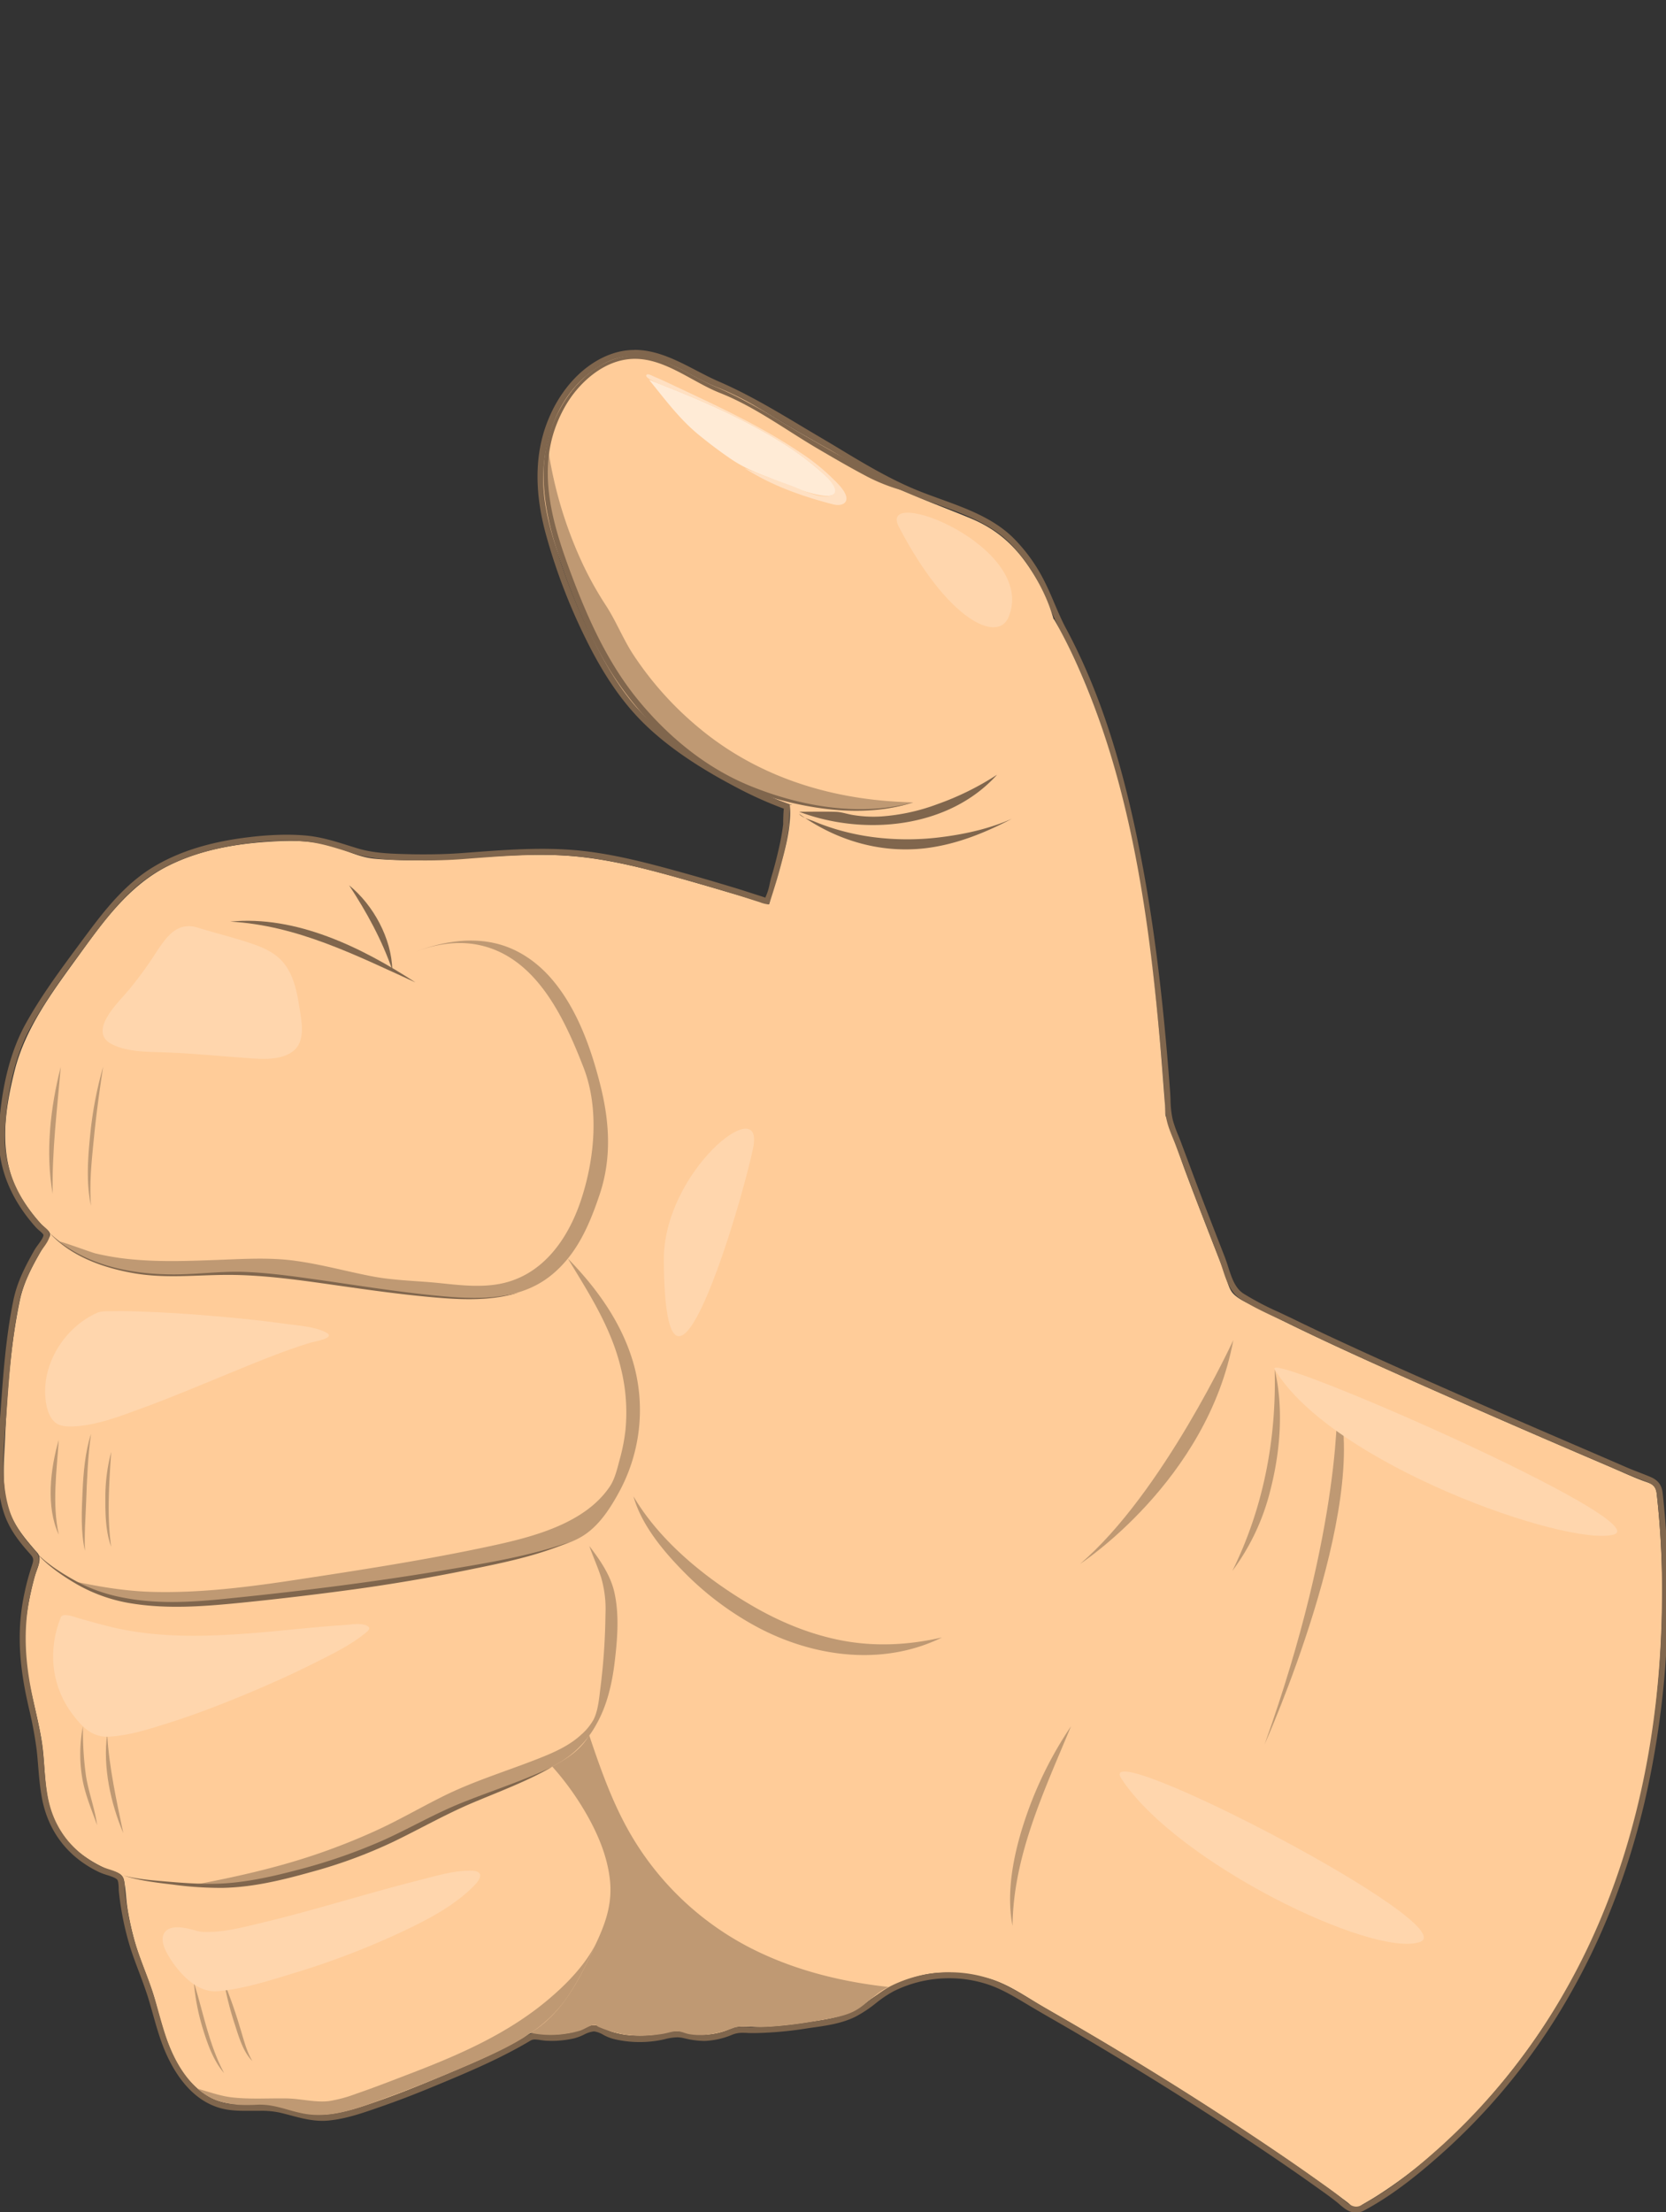 <svg xmlns="http://www.w3.org/2000/svg" viewBox="0 0 826.21 1096.88"><rect x="0" y="0" width="826.21" height="1096.88" fill="#333333" stroke="none"/><defs><style>.cls-1{fill:#fc9;}.cls-2{fill:#80664d;}.cls-3{fill:#bf9973;}.cls-4{fill:#ffebd6;}.cls-5{fill:#ffe0c2;}.cls-6{fill:#ffd6ad;}</style></defs><title>Hand</title><g id="Frame_10" data-name="Frame 10"><path class="cls-1" d="M821.62,740.76c-.59-5-3-5-7.35-6.68-5.41-2.06-10.7-4.53-16-6.8q-16.16-6.9-32.28-13.87-31.82-13.74-63.49-27.82c-21.1-9.4-42.2-18.86-62.95-29-5.1-2.5-10.2-5-15.23-7.67-3.83-2-10.2-4.4-13.06-7.82-2.14-2.55-3.06-7.6-4.26-10.67l-6.45-16.56c-4.17-10.72-8.32-21.45-12.37-32.22s-7.26-21.95-11.79-32.43c-1.77-4.09-5.89-7.61-9-10.84-3.53-3.71-7.18-7.31-11-10.7a129.31,129.31,0,0,0-25.89-17.9c-9.94-5.17-20.51-9-30.42-14.26-9.66-5.11-19.36-10.15-29.2-14.91-19.2-9.31-39-17.55-59.51-23.37-21.6-6.12-43-12.81-64.59-19-19.94-5.75-40.61-11.63-61.33-13.58-27.83-2.63-55.83,2.24-83.68,1.9-5.29-.06-10.59-.26-15.86-.74-5.45-.5-10.15-2.29-15.2-4.25-10.24-4-20.29-4.93-31.21-4.51-19.35.75-39,3.63-56.47,12.47-19.35,9.81-32,27.69-44.43,44.86-12.74,17.59-26.12,35.43-31.43,56.78s-8.32,44.14,4,63.71a86.13,86.13,0,0,0,9.61,12.53c1,1.1,2.92,2.28,3.62,3.55,1.09,2-.34,3-1.56,5.06-5.45,9.36-10.93,18.51-13.11,29.23C5.17,667.34,3.54,690.51,2.52,713c-.46,10.26-1.53,21.11.61,31.24,2.22,10.55,8.51,17.91,15.4,25.79,2.67,3.06-.4,8.18-1.33,11.69a165.59,165.59,0,0,0-3.63,16.73,97.24,97.24,0,0,0,.36,32.81c1.94,10.76,5,21.29,6.74,32.09s1.06,22,4,32.55a44.46,44.46,0,0,0,15.49,23.36,61.75,61.75,0,0,0,12.62,7.45c3.54,1.59,7.9,1.54,8.72,5.75.89,4.56,1,9.44,1.73,14.07A145.9,145.9,0,0,0,66.87,963c2.94,10.19,7.58,19.77,10.32,30,4.56,17,9.76,36.94,26.12,46.59,10,5.9,20.24,2.94,31.09,4.18,5.14.59,9.85,2.82,14.86,4a42.74,42.74,0,0,0,16.71.36c10.81-1.79,21.47-6,31.68-9.85,10.42-4,20.69-8.34,30.94-12.7,9.89-4.21,20-8.44,29.28-13.86,1.73-1,3.67-3.11,5.6-3.62s5,.75,7,.85a51.38,51.38,0,0,0,16.55-1.8c3.34-.94,6.44-3.69,9.76-2.2a45.59,45.59,0,0,0,13.88,4.23,62.48,62.48,0,0,0,13.9-.07c4.42-.48,9.37-2.77,13.6-1.39a32.19,32.19,0,0,0,13.91,1.18,38.55,38.55,0,0,0,7.28-1.6c2.47-.81,4.58-2.23,7.22-2.32,5.25-.17,10.52.33,15.81,0,5.8-.37,11.58-1.13,17.33-2,9.92-1.49,20.49-2.75,28.66-9,8.73-6.68,17.07-11.44,27.83-14.23s21.94-1.52,32.7,1c10.42,2.45,20.21,9.68,29.42,15,40,22.89,79.25,47.23,117.32,73.18q14.28,9.74,28.24,19.94c1.65,1.21,3.3,2.42,4.9,3.69.74.59,2.29,2.31,3.39,2.38s2.94-1.42,3.82-1.93c2.59-1.51,5.18-3,7.7-4.65,17.62-11.3,33.62-25.33,48-40.54a328.61,328.61,0,0,0,67.12-107.69c16.16-42.25,23.64-87.66,25.18-132.75A443.28,443.28,0,0,0,821.62,740.76Z"/><path class="cls-2" d="M314.71,176.52c14.39,0,27.42,9.71,40.46,15.37,17.08,7.41,32.73,17.34,48.73,26.77,16.26,9.59,32.1,20,49.62,27.22,15.64,6.41,34.29,10.79,46.71,22.85a79.41,79.41,0,0,1,14.68,20.1c4.12,7.89,6.91,16.37,11.13,24.23,18.16,33.82,28.71,71.43,36.17,108.91,7.85,39.38,12.15,79.38,15.12,119.39.37,4.93.19,10.07,1.45,14.87,1,4,2.8,7.75,4.25,11.59,3.57,9.47,7.06,19,10.69,28.43s7.23,18.68,10.86,28c2.69,6.91,3.95,15.48,10.47,19.76,7.55,5,16.36,8.57,24.47,12.53q13.55,6.63,27.27,12.91C685,677.86,703.25,686,721.56,694q27.9,12.29,55.91,24.32c9.25,4,18.52,7.9,27.74,11.93,4,1.73,8,3.15,12,4.83,2.75,1.16,4,2.55,4.4,5.63a429.71,429.71,0,0,1,2.57,54.3c-.67,66.18-14.53,133.05-47.28,191a310.67,310.67,0,0,1-61.26,77.34c-12.31,11.17-25.88,22.41-40.64,30.22a5.13,5.13,0,0,1-2.43.64c-2.92,0-5.34-2.75-7.77-4.69-3.32-2.65-6.81-5.08-10.26-7.55q-11.35-8.11-22.91-15.91-45.86-31-93.67-59c-7.81-4.6-15.69-9.1-23.52-13.68-7.23-4.23-14.58-9.05-22.53-11.84a63.84,63.84,0,0,0-21.1-3.54,64.7,64.7,0,0,0-28.58,6.59c-6.92,3.42-12.24,9.29-19.15,12.73s-15.06,4.36-22.74,5.49a179.09,179.09,0,0,1-25.95,2.38h-1.07c-1.8,0-3.41-.14-5-.14a15.7,15.7,0,0,0-6.49,1.2,35.89,35.89,0,0,1-11.35,2.72c-.56,0-1.11.06-1.66.06a44.49,44.49,0,0,1-9.54-1.42,16.59,16.59,0,0,0-3.55-.39,30.61,30.61,0,0,0-6.95,1,51.73,51.73,0,0,1-11.55,1.29,50.5,50.5,0,0,1-12.67-1.57c-3.22-.84-6.44-3.59-9.76-3.71h-.25c-3.56,0-7.12,2.75-10.55,3.53a47.52,47.52,0,0,1-10.43,1.17q-1.22,0-2.42-.07c-2.06-.11-4-.64-5.88-.64a7,7,0,0,0-3.73,1c-15.17,9-31.44,15.85-47.76,22.59-8.56,3.54-17.19,6.89-25.94,9.92-8.12,2.82-16.36,5.82-25,6.7a29.7,29.7,0,0,1-3,.15c-7.1,0-13.62-2.43-20.6-4a45.75,45.75,0,0,0-10.26-.95c-2.56,0-5.11.09-7.67.09a54.41,54.41,0,0,1-7.38-.42c-16.3-2.23-26.16-17.81-31.2-32.05C80.2,1004,78.4,996.43,76.09,989c-2.53-8.08-6-15.83-8.55-23.89A144.44,144.44,0,0,1,62,938.42c-.3-2.53.15-6.5-1.77-8.48-2.19-2.26-7-3-9.82-4.31-14.5-6.94-23.86-19.05-26.75-34.85-1.39-7.61-1.64-15.36-2.48-23-.93-8.46-3-16.74-4.77-25-3.9-17.83-5.22-34.5-1.3-52.47a117.93,117.93,0,0,1,3.45-12.73c1.33-3.91,1.31-5.94-1.52-9.08C11.5,762.25,6.79,756.11,4.4,748-.17,732.6,2.21,715,3.33,699.19c1.27-17.92,2.62-36.38,6.31-54,1.81-8.65,5.7-16.06,10-23.7,1.4-2.48,4.52-5.66,4.9-8.55s-2.94-4.57-4.67-6.52C8.4,593.54,1.57,578.42,2.42,561c.83-17.08,4.36-36.24,12.65-51.34C23.46,494.33,34.33,480,44.7,466c9.22-12.44,19-25,32.33-33.22C91.3,424,107.86,420,124.35,418.05a155.1,155.1,0,0,1,17.84-1.15c2.89,0,5.77.11,8.65.35,9.07.77,17,3.71,25.58,6.31,8.19,2.47,16.74,2.78,25.23,3q4.45.1,8.89.11c6.21,0,12.43-.18,18.63-.64,13.17-1,26.36-2.11,39.56-2.11,5.49,0,11,.2,16.47.68,18.2,1.6,36,6.48,53.55,11.34,8.65,2.39,17.25,5,25.84,7.56,4.07,1.23,8.1,2.6,12.15,3.86a16.58,16.58,0,0,0,3.95,1.07,1.13,1.13,0,0,0,.59-.13c.25-.16.4-1,.59-1.31,1.93-3.08,2.56-8,3.58-11.49,1.26-4.31,2.43-8.64,3.44-13a124.23,124.23,0,0,0,2.44-13.42c.11-1,0-9.93,1-9.93h0a188.09,188.09,0,0,1-25.72-11.29c-15.21-8-30.15-17.19-42.8-28.9C311,347,301.47,332.12,293.69,316.48a288.84,288.84,0,0,1-20.23-52.86c-4.62-17.12-5.92-35.18.3-52.08,5.32-14.47,16.42-28.8,31.63-33.58a30.84,30.84,0,0,1,9.32-1.43m0-3a34,34,0,0,0-10.22,1.57c-14.53,4.57-27.07,17.8-33.54,35.41-5.71,15.52-5.84,33.65-.38,53.9A290,290,0,0,0,291,317.81c9.3,18.7,19.09,32.46,30.82,43.31,11.14,10.31,24.94,19.63,43.45,29.36A193,193,0,0,0,388.71,401c0,.32-.06.62-.08.89-.15,1.77-.2,3.84-.23,5.35,0,.62,0,1.32,0,1.5A120.52,120.52,0,0,1,386,421.8c-.92,4-2,8.2-3.39,12.84-.33,1.11-.6,2.29-.89,3.54a28.7,28.7,0,0,1-2.19,6.93c-.47-.15-.94-.32-1.18-.4l-.68-.23c-1.72-.54-3.43-1.09-5.14-1.64-2.3-.74-4.67-1.51-7-2.23-8.23-2.49-17.06-5.13-25.91-7.58-16.57-4.59-35.36-9.78-54.09-11.43-5.28-.46-10.75-.69-16.74-.69-11.75,0-23.62.9-35.1,1.76l-4.68.35c-5.7.42-11.72.63-18.4.63-2.8,0-5.69,0-8.82-.11-8.9-.21-16.87-.56-24.43-2.85-1.54-.47-3.06-.94-4.56-1.41-7.13-2.24-13.86-4.35-21.63-5-2.84-.24-5.84-.36-8.91-.37A158,158,0,0,0,124,415.07c-19.78,2.29-35.66,7.26-48.54,15.19-13.56,8.35-23.43,20.84-33.17,34l-2.46,3.31c-9.62,13-19.56,26.34-27.4,40.62C3,525.48.13,546.36-.58,560.83c-.83,17.07,5.3,33.08,18.2,47.59a20.25,20.25,0,0,0,1.94,1.83c.87.75,2.07,1.79,2,2.3-.16,1.2-1.51,3.07-2.6,4.58A31.5,31.5,0,0,0,17,620c-4.35,7.72-8.41,15.41-10.32,24.55C2.92,662.64,1.55,681.94.34,699c-.16,2.21-.34,4.46-.52,6.73-1.17,14.45-2.38,29.38,1.71,43.18,2.48,8.37,7.11,14.67,13.31,21.55,1.88,2.09,2,2.89.91,6.11a119.33,119.33,0,0,0-3.54,13.05c-3.62,16.55-3.22,33.13,1.3,53.75q.43,2,.87,3.93a193.47,193.47,0,0,1,3.85,20.8c.28,2.57.5,5.22.71,7.78.42,5.06.86,10.3,1.8,15.46,3.07,16.79,12.9,29.59,28.41,37A31.18,31.18,0,0,0,53,929.76c2,.63,4.18,1.34,5.09,2.27.64.66.73,2.92.79,4.41,0,.82.06,1.59.15,2.34A146.35,146.35,0,0,0,64.68,966c1.28,4,2.79,8,4.25,11.86s3,8,4.29,12c.91,2.9,1.75,5.89,2.57,8.78,1.26,4.48,2.57,9.1,4.16,13.61,4.08,11.55,13.88,31.33,33.62,34a56.32,56.32,0,0,0,7.79.45c1.31,0,2.62,0,3.89,0s2.53,0,3.78,0a43.15,43.15,0,0,1,9.59.87c1.84.42,3.7.91,5.5,1.39,5,1.33,10.2,2.71,15.77,2.71a32.86,32.86,0,0,0,3.33-.17c8.44-.86,16.45-3.65,24.19-6.34l1.45-.5c8.16-2.83,16.7-6.1,26.1-10,18.27-7.55,33.41-14,48.15-22.78a4,4,0,0,1,2.19-.55,19.22,19.22,0,0,1,2.7.28c1,.14,1.94.29,3,.35.85,0,1.72.07,2.59.07a50.18,50.18,0,0,0,11.09-1.25,25.49,25.49,0,0,0,4.86-1.82,13.8,13.8,0,0,1,5-1.63h.14a12.5,12.5,0,0,1,4.48,1.67,23.34,23.34,0,0,0,4.63,1.94,53.2,53.2,0,0,0,13.42,1.67,54.5,54.5,0,0,0,12.23-1.36,28,28,0,0,1,6.27-1,13.61,13.61,0,0,1,2.92.32l.71.15a43.18,43.18,0,0,0,9.46,1.33c.63,0,1.27,0,1.89-.07a39,39,0,0,0,12.3-2.95,12.88,12.88,0,0,1,5.32-1c.76,0,1.55,0,2.4.06s1.64.06,2.54.07h1.1a183.44,183.44,0,0,0,26.38-2.41l2.38-.34c7.14-1,14.51-2.07,21.26-5.43a63.35,63.35,0,0,0,10-6.65,57.61,57.61,0,0,1,9.12-6.08,61.76,61.76,0,0,1,27.25-6.28,60.58,60.58,0,0,1,20.1,3.38c6.23,2.19,12.26,5.79,18.08,9.27,1.31.79,2.62,1.57,3.93,2.33q5,2.95,10.11,5.87c4.4,2.55,9,5.18,13.4,7.8,32.74,19.3,64.21,39.13,93.51,58.94,8.15,5.51,15.63,10.7,22.85,15.86l1.61,1.15c2.84,2,5.78,4.12,8.52,6.3.45.36.91.76,1.4,1.18,2.14,1.85,4.8,4.16,8.24,4.16a8.14,8.14,0,0,0,3.83-1c15.88-8.4,30.39-20.8,41.26-30.65a312.38,312.38,0,0,0,61.86-78.09c15.87-28.1,28-59.47,36-93.24a451,451,0,0,0,11.69-99.25,430.83,430.83,0,0,0-2.59-54.68c-.47-4-2.33-6.4-6.22-8-1.85-.78-3.74-1.52-5.57-2.22-2.12-.82-4.31-1.67-6.41-2.59-6.15-2.69-12.42-5.37-18.48-8l-9.28-4c-20.52-8.83-38.8-16.78-55.89-24.31-17.53-7.73-36.3-16-54.72-24.53-10-4.59-18.85-8.8-27.2-12.88-2.13-1-4.34-2.07-6.48-3.07a141.66,141.66,0,0,1-17.66-9.27c-4.15-2.72-5.81-7.83-7.56-13.25-.55-1.69-1.11-3.44-1.76-5.1-3.37-8.64-7.18-18.43-10.86-28-2.26-5.89-4.51-11.91-6.68-17.74q-2-5.34-4-10.68c-.44-1.17-.91-2.34-1.37-3.47a65.78,65.78,0,0,1-2.78-7.82,48.37,48.37,0,0,1-1.13-10.12c-.06-1.38-.12-2.81-.23-4.21-3.53-47.48-8.35-85.53-15.17-119.76-9-45.37-20.63-80.24-36.47-109.74-2.12-3.94-3.92-8.18-5.66-12.27-1.68-3.94-3.41-8-5.45-11.93a82.67,82.67,0,0,0-15.25-20.86c-9.91-9.62-23.25-14.45-36.15-19.12-4-1.46-7.82-2.83-11.51-4.35-13.68-5.61-26.63-13.43-39.16-21-3.29-2-6.7-4-10.08-6q-4.13-2.44-8.24-4.9c-13-7.78-26.5-15.83-40.82-22-3.56-1.54-7.08-3.38-10.81-5.32-9.72-5.06-19.76-10.3-30.85-10.3Z"/><path class="cls-3" d="M306.58,740.68c-4.6,8.34-10.36,17-18.88,21.74-6.12,3.42-13.61,5.26-20.34,7.11-19.89,5.47-40.3,9.18-60.63,12.51-24.17,4-48.49,6.92-72.82,9.7-16,1.83-32.19,3.68-48.35,3.73-17.15.06-33.76-2.67-48.86-11.32,12.9,2.76,25.76,4.88,39,5.23,24,.63,48.15-2.49,71.85-6.1,32.06-4.88,64.44-9.87,96.16-16.72,20.31-4.39,46.46-11,58.8-29.57,2.49-3.75,3.66-9,4.84-13.37a92,92,0,0,0,2.87-14.85,90.86,90.86,0,0,0-2.27-30.16c-4.83-20.29-15.72-37-26.35-54.56,14.54,14.88,27,32.24,32.68,52.48A85.1,85.1,0,0,1,306.58,740.68Z"/><path class="cls-2" d="M282.17,764.75c-16.19,6.94-33.6,10.4-50.79,13.88q-27.37,5.55-55,9.38-27.94,3.82-56,6.67c-18.19,1.82-36.7,3.37-54.86.47a79.55,79.55,0,0,1-26.92-9.28c-7.31-4.18-16.18-10.19-21.41-16.87,5.35,6.14,14,11.49,21.09,15.36a80,80,0,0,0,22.54,7.81c16.23,3.24,33,2.42,49.32.79,36.91-3.68,73.91-8.24,110.5-14.39C241.28,775.09,262.31,771.72,282.17,764.75Z"/><path class="cls-1" d="M607.57,631.92q-1.26-3.23-2.51-6.45Z"/><path class="cls-2" d="M206,487.14c-29.67-13.49-58.66-28.28-91.82-30.14C146.85,453.82,179.32,469.74,206,487.14Z"/><path class="cls-2" d="M173.14,439c12.05,9.79,21.07,26.37,21.42,42C189.3,465.87,181.88,452.38,173.14,439Z"/><path class="cls-2" d="M257.14,641c-14.73,4.5-30.49,3.45-45.61,2-16.66-1.58-33.2-4-49.77-6.37-16-2.25-32.11-4.41-48.31-4.44s-31.92,2-48-1c-15.08-2.74-30.87-8.49-41.28-20.24,19,18.78,48.77,21.08,74,19.15A242.62,242.62,0,0,1,149.36,632c17.55,2.33,35,5.38,52.53,7.79C220.07,642.28,239,645.29,257.14,641Z"/><path class="cls-3" d="M289.39,529.35c-9.6-24.7-23.67-55.34-52.65-60.9-10.38-2-21.07-.15-30.86,3.54,13-4.91,27.44-7.5,41.11-3.89,10.36,2.74,19.31,9,26.29,17,12.75,14.65,19.77,34.43,24.45,53,4.61,18.33,5.67,36.39-.42,54.43-5.11,15.14-11.39,29.85-24.27,40.09-15.1,12-34.55,11.8-52.84,10.2-21.35-1.87-42.47-5.41-63.68-8.39-11.71-1.65-23.52-3.3-35.35-3.72-11.44-.41-22.83,1.17-34.26,1.23-20.08.1-41.19-3.71-57.43-16.26.32-.38,16,5.41,17.83,5.85A130.89,130.89,0,0,0,67,624.63c13.37,1.14,26.8.65,40.19.16,12.88-.47,26-1.35,38.79.35s25.3,5.18,38,7.66c11,2.16,21.92,2.26,33,3.35,9.84,1,19.76,2.3,29.61.71,21.84-3.53,34.86-21.82,41.47-41.55C294.86,574.91,297.35,549.82,289.39,529.35Z"/><path class="cls-3" d="M304.59,789.21c-2-8.41-7.14-15.82-12.32-22.56,1.84,5.34,4.24,10.47,5.92,15.86a55.59,55.59,0,0,1,2.07,18A318.43,318.43,0,0,1,297.89,836c-.71,5.27-1.11,11.91-3.52,16.69a28.73,28.73,0,0,1-6.3,7.64c-4.85,4.45-10.79,7.45-16.82,10C254,877.5,236,882.56,219.21,891c-11,5.49-21.54,11.64-32.72,16.74a319.51,319.51,0,0,1-30.33,12c-19.71,6.66-40,11.15-60.42,15,15.79,1,30.55-1,45.89-4.6a265,265,0,0,0,52-17.72c9.1-4.3,17.71-9.52,26.88-13.69,9.75-4.43,19.75-8.26,29.7-12.21,9-3.57,18-7.18,26.39-12A49.47,49.47,0,0,0,295.78,855c5.26-9.27,7.7-19.91,9-30.4C306.17,813.1,307.25,800.59,304.59,789.21Z"/><path class="cls-2" d="M61.14,930c7,1.88,14.2,2.36,21.34,3,7.66.66,15.36,1.22,23.06,1.14,14.42-.15,28.57-3.35,42.44-7a276.77,276.77,0,0,0,41.55-14.37c13.15-5.86,25.59-13.2,39-18.61,15.1-6.12,30.71-11,45.41-18.07-12.66,7.29-26.43,12.31-39.84,18S208.12,907,195,913.32a242.69,242.69,0,0,1-40.81,15c-14.27,4-28.88,7.55-43.77,7.83a175.33,175.33,0,0,1-24.88-1.65C77.36,933.53,69,932.56,61.14,930Z"/><path class="cls-3" d="M295.9,963.14c-4.5,9.76-9.19,19.64-15.43,28.43A66.93,66.93,0,0,1,264,1007.5c-8.71,6.2-18.43,10.62-28.22,14.94Q214.17,1032,192,1040.08c-13.13,4.81-27.27,10.7-41.48,8-8.17-1.57-14.7-4.85-23.29-4.38-10.95.6-20.6-.33-29.26-7.95,5.68,1.54,11.34,3.66,17.22,4.31,9,1,18.11.33,27.11.5,6.91.13,14.13,2.14,21,1.29a67,67,0,0,0,13.13-3.54c9.56-3.26,19-7,28.4-10.59,23.69-9.14,46.87-19.34,66.53-35.75C280.9,984,290.28,974.41,295.9,963.14Z"/><path class="cls-3" d="M611.64,664.5s-35,76-76,111C535.64,775.5,598.64,734.5,611.64,664.5Z"/><path class="cls-3" d="M440.64,985.29c-6.91,3.14-11.58,9.74-18.5,12.71-5.3,2.28-11.45,3.11-17.09,4.07a201.66,201.66,0,0,1-27.43,3.11c-4.45.14-9.8-1-14,.49-7.21,2.53-14.21,4.36-21.9,3-1.64-.29-3.24-1.07-4.86-1.33-2.59-.42-5.46.77-8.15,1.2-11.16,1.8-21.65,1-32-3.51-.47-.21-1.14-1-1.64-1-1.71-.22-5.54,2.37-7.44,2.93a49.3,49.3,0,0,1-7.07,1.54,48.49,48.49,0,0,1-17.49-.47c16.73-10,25.34-28.64,33.16-45.71,4.5-9.82,7.42-19,6.26-30-1.14-10.78-5.24-21.1-10.41-30.55A139.44,139.44,0,0,0,273.88,876c7.21-3.84,14.17-8.31,18.31-15.55,6.06,18,12.29,35.72,22.27,52a145.71,145.71,0,0,0,62.17,55.69C396.72,977.65,418.61,982.88,440.64,985.29Z"/><path class="cls-3" d="M663.14,693s3,63-36,172C627.14,865,680.14,747,663.14,693Z"/><path class="cls-3" d="M632.14,679c4.56,19.42,2.76,41-2.19,60.17A111.6,111.6,0,0,1,611.14,779C626.54,747.91,633.08,713.61,632.14,679Z"/><path class="cls-3" d="M314.14,742c13.46,22.84,36.85,41.53,59.53,54.62,13.59,7.84,28.23,13.86,43.67,16.83,16.69,3.21,33.28,2.29,49.8-1.46-29.16,14.32-63.31,9.82-91.29-5a151.32,151.32,0,0,1-36.08-26.87C329.33,769.62,318.22,756.5,314.14,742Z"/><path class="cls-3" d="M531.14,856c-13.06,31.65-28.65,63.95-29,99-3.39-17.29.82-36.81,6.37-53.24A190.88,190.88,0,0,1,531.14,856Z"/><path class="cls-3" d="M29.14,714c-1,15.63-3.37,31.45,0,47C22.66,747.15,25,728.16,29.14,714Z"/><path class="cls-3" d="M55.14,720c-1,15.37-2.2,31.7,0,47-2.7-7.31-2.93-15.78-2.89-23.49A88.3,88.3,0,0,1,55.14,720Z"/><path class="cls-3" d="M45.14,711c-1.58,11.17-2,22.53-2.42,33.79-.32,8-.93,16.2-.58,24.21-2.14-9.28-1.64-19.69-1.21-29.14C41.36,730.23,42.17,720.22,45.14,711Z"/><path class="cls-3" d="M30.14,529c-1.77,21-4.44,41.81-4,63C22.45,571.53,25,549,30.14,529Z"/><path class="cls-3" d="M51.14,529c-1.73,11.44-3.32,22.9-4.47,34.42S44.23,586.55,45.14,598c-2.44-11.28-1.6-23.39-.46-34.79A190.64,190.64,0,0,1,51.14,529Z"/><path class="cls-3" d="M41.14,856a161.37,161.37,0,0,0,1.52,24.75c1.3,8.17,4.41,16.09,5.48,24.25-2.86-8-6.11-15.47-7.46-23.94A71.72,71.72,0,0,1,41.14,856Z"/><path class="cls-3" d="M53.14,860c1,16.57,4.62,32.79,8,49C54.86,894.23,50.92,876,53.14,860Z"/><path class="cls-3" d="M96.14,983c4.69,15,7.53,31,15,45-5.17-5.91-8.11-14.13-10.4-21.52A110.07,110.07,0,0,1,96.14,983Z"/><path class="cls-3" d="M111.14,983a229.8,229.8,0,0,1,7.84,22.27c1.76,5.54,3.15,11.73,6.16,16.73-4.6-4.5-6.77-12.18-8.68-18.1A154.72,154.72,0,0,1,111.14,983Z"/><path class="cls-1" d="M391.68,399c.85,9.92-1.85,20.29-4.37,29.79-3.37,12.75-7.67,25.25-12.25,37.61q-6.44,17.35-13.75,34.37c-2.84,6.66-6.35,13.18-8.93,19.93-1.73,4.53,1,10.77,3.1,15,3.41,6.85,8.56,12.73,14.2,17.83,14.23,12.86,32.06,21.68,49.86,28.46a260.2,260.2,0,0,0,63.64,15.42c19.24,2.14,39.46,2.39,58.27-2.78,14-3.86,28.16-11.58,33.87-25.72,2.95-7.3,2.89-14.81,2.31-22.52-.78-10.33-1.55-20.67-2.46-31-5.62-63.23-15.05-128.76-41.54-187-3.31-7.28-6.93-14.43-10.93-21.37-16.82,11.75-32.66,25-48.94,37.51C453,360.43,432.17,376.69,410,390.66a104.29,104.29,0,0,1-11.78,6.69C396.53,398.13,393.64,399.73,391.68,399Z"/><path class="cls-1" d="M464.2,400.66a122.28,122.28,0,0,0,31.72-16.85,109.33,109.33,0,0,0,13.25-11.61c4-4.11,9.18-8.82,10.1-14.55,2.18-13.5,7.33-27,5.35-40.79-1.85-12.88-7.24-25.24-14.52-36-7.45-11-16.21-18.56-28.45-23.7-12-5-24.16-9.4-36-14.66-12.42-5.53-23.52-13.46-35.33-20.12-12.59-7.1-24.91-14.65-37.38-21.95a147.29,147.29,0,0,0-17.81-8.58c-6.19-2.59-12-6-18-9-12.46-6.14-25.14-9.4-38-2.33-21.79,12-31.09,38-29.56,61.77.83,12.89,4.73,25.31,9,37.44A317.45,317.45,0,0,0,294,317c5.89,11.75,12.77,23.54,21.43,33.49A144.75,144.75,0,0,0,332,366.21c10.66,8.84,23.9,16.1,36.19,22.43,23.37,12,49.82,20.4,76.35,16.88A90.76,90.76,0,0,0,464.2,400.66Z"/><path class="cls-2" d="M272,254c.89,6.56,4.05,13.53,6.09,19.82,2.31,7.14,4.77,14.24,7.56,21.21a331.37,331.37,0,0,1-13.14-41.62c0-.15-.65.89-.34,0Q271.8,253.47,272,254Z"/><path class="cls-2" d="M271.92,253.44c-3.12-15.55-2.16-32.39,4.24-47,5.89-13.48,17.65-26.25,32.5-29.49,16.9-3.69,31.85,8.79,46.51,15,16.22,6.82,30.83,16.46,46,25.28,17.48,10.14,35.29,19.8,53.91,27.71a90.83,90.83,0,0,1-24.52-8.34C421.79,232,413.22,227,404.7,222c-15.6-9.24-30.7-20.46-47.64-27.14-14.45-5.69-28.75-18.45-45.16-16.77-15.65,1.61-28.43,15.5-34.77,29a68.1,68.1,0,0,0-6.22,27.19,70.61,70.61,0,0,0,.7,12.3C271.8,247.82,273.22,252.68,271.92,253.44Z"/><path class="cls-3" d="M440,397.21c-34.32-2.76-66.75-14.09-93.36-36.27a164.48,164.48,0,0,1-32.75-36.59c-5.05-7.79-8.44-16.56-13.5-24.26a170.67,170.67,0,0,1-12-21.71,206.37,206.37,0,0,1-16.67-56.51c-3.8,20,1.89,40.14,8.41,58.91,6.15,17.71,13.77,35.27,23.72,51.2,19.56,31.32,49.61,55.37,85.59,64.49,20.53,5.2,42.9,7.72,63.49,1.43Q446.48,397.72,440,397.21Z"/><path class="cls-2" d="M393.89,398.38c-19.77-4.42-38.81-12.36-54.76-25a160,160,0,0,1-38.85-44.69c-10.86-18.58-18.94-38.91-25.19-59.47-6-19.88-8.65-41.8.11-61.32,7.11-15.84,22.12-32.1,41-30.81-19.7-.57-34.25,17.41-40.54,34.29-9,24.18-1.2,49.68,7.39,72.74,8.52,22.86,18.69,45.47,34.49,64.31,14.71,17.54,32.88,32.42,54.17,41.16,25.16,10.32,54.58,15.52,81.25,8.29C433.85,404,413.2,402.69,393.89,398.38Z"/><path class="cls-4" d="M389.38,220.51c-21-13.4-44.32-23.19-67.48-32.16,7.84,9.6,14.68,19,24.29,27,5,4.1,10.12,8,15.4,11.64,6.08,4.25,12,6.9,19,9.52,3.82,1.44,33,14.82,33.77,6.93.33-3.49-5.28-7.83-7.49-9.82A145.43,145.43,0,0,0,389.38,220.51Z"/><path class="cls-5" d="M413.18,250.1c4.33,1.12,8.18-.73,5.93-5.37-1.27-2.63-3.67-5-5.71-7a103.42,103.42,0,0,0-16.77-13.48C376.86,211,355,201,333.47,190.86c-2.89-1.36-5.77-2.74-8.72-3.94-.61-.25-3.16-1.65-3.86-1.23-2.78,1.67,9.19,5.88,9.72,6.09,24.42,9.79,49.37,20.7,70.3,36.9,2.17,1.68,19.64,15,10.8,17.14-6.1,1.46-14.21-3.17-19.79-5.16q-11.43-4.1-22.73-8.56C382.48,240.74,397.87,246.15,413.18,250.1Z"/><path class="cls-2" d="M396.32,403.57c18.37,13.21,40.44,19.77,63,17,15.1-1.88,29.18-7.58,42.57-14.59-10.68,4.78-22.54,7.49-34.08,9a131.89,131.89,0,0,1-34.71.14,117.79,117.79,0,0,1-18.74-4c-3.5-1.06-7-2.3-10.34-3.7C402,406.53,397.37,405.36,396.32,403.57Z"/><path class="cls-2" d="M396.33,402.53c32,12.13,74.14,8.36,98.15-18.38A138.79,138.79,0,0,1,465,398.72a98.86,98.86,0,0,1-28.08,6.14,62.31,62.31,0,0,1-14.38-.8c-2.8-.5-5.34-1.43-8.17-1.5C408.38,402.39,402.34,402.54,396.33,402.53Z"/><path class="cls-6" d="M30.14,802c-6.39,16-4.81,33.63,5.47,47.58,4.82,6.55,10,12.06,18.43,11.6,9.81-.53,19.64-3.66,28.94-6.6,12.88-4.07,25.52-8.89,38-14.06,12.27-5.08,24.41-10.53,36.26-16.53,8.07-4.09,16.68-8.26,23.73-14,1.56-1.28,3.38-2.61,1-3.84-3-1.56-8.57-.46-11.71-.28-15.56.93-31,2.93-46.59,4.09-20.86,1.55-41.85,2.15-62.49-1.86-7.59-1.47-15-3.63-22.4-5.73C37.21,801.91,31.15,799.46,30.14,802Z"/><path class="cls-6" d="M48.14,651c-14.53,6.46-25.42,22.09-25.76,38.11-.11,5,.78,12.72,4.94,16.23,2.41,2,6.07,2.11,9.06,2,11.69-.53,23.44-5.16,34.29-9.14,14.55-5.34,28.84-11.38,43.18-17.26,13.24-5.43,26.52-11,40.22-15.18,1.6-.49,13.14-2.26,7.51-5.09-5.95-3-14.1-3.36-20.56-4.27-11.39-1.61-22.84-2.76-34.3-3.74-12.63-1.08-25.29-1.95-38-2.34-4.46-.14-8.92-.24-13.38-.1C53.12,650.24,50.25,650.06,48.14,651Z"/><path class="cls-6" d="M97.64,957.5c-4.15-1.19-13.26-3.88-16.21,1.11-2.26,3.82.91,9.35,2.93,12.55C89.3,979,97.92,988.28,108,987.4c12.58-1.1,25.21-5.14,37.22-8.81a399.07,399.07,0,0,0,50.93-19.19c13.68-6.33,28.64-13.63,39.25-24.64,3.39-3.52,4.44-6.94-1.5-7.11-8.6-.24-17.67,2.6-25.92,4.67-13,3.28-26,7-38.92,10.66s-26.1,7.36-39.29,10.5c-9.06,2.15-18.79,4.8-28.19,4.51A16.05,16.05,0,0,1,97.64,957.5Z"/><path class="cls-6" d="M98.14,460c9,2.81,18.22,5,27.13,8.07,5.84,2,11.63,4.69,15.57,9.64,4.76,6,6.41,14,7.56,21.34s3.57,17.81-3.75,22.72c-6.79,4.56-17.13,3.24-24.78,2.69-12.41-.89-24.74-2.11-37.18-2.58-8.7-.33-19.87,0-27.75-4.38-5.61-3.13-4.57-8.48-1.71-13.32,3-5.11,7.29-9.29,11.08-13.8a195.85,195.85,0,0,0,13-17.91C82.39,464.78,87.77,456.76,98.14,460Z"/><path class="cls-6" d="M445.78,261.26C434.6,239.82,514.68,271,500.17,306,494.76,319.1,469.95,307.62,445.78,261.26Z"/><path class="cls-6" d="M632.14,679c28.3,47.17,145,88,168,82S626.14,669,632.14,679Z"/><path class="cls-6" d="M556.14,882c27.3,41.86,125,89,148,81S541.14,859,556.14,882Z"/><path class="cls-6" d="M373.53,569c-5.64,28-43.6,156-44.33,56C328.88,581,379.18,541,373.53,569Z"/></g></svg>